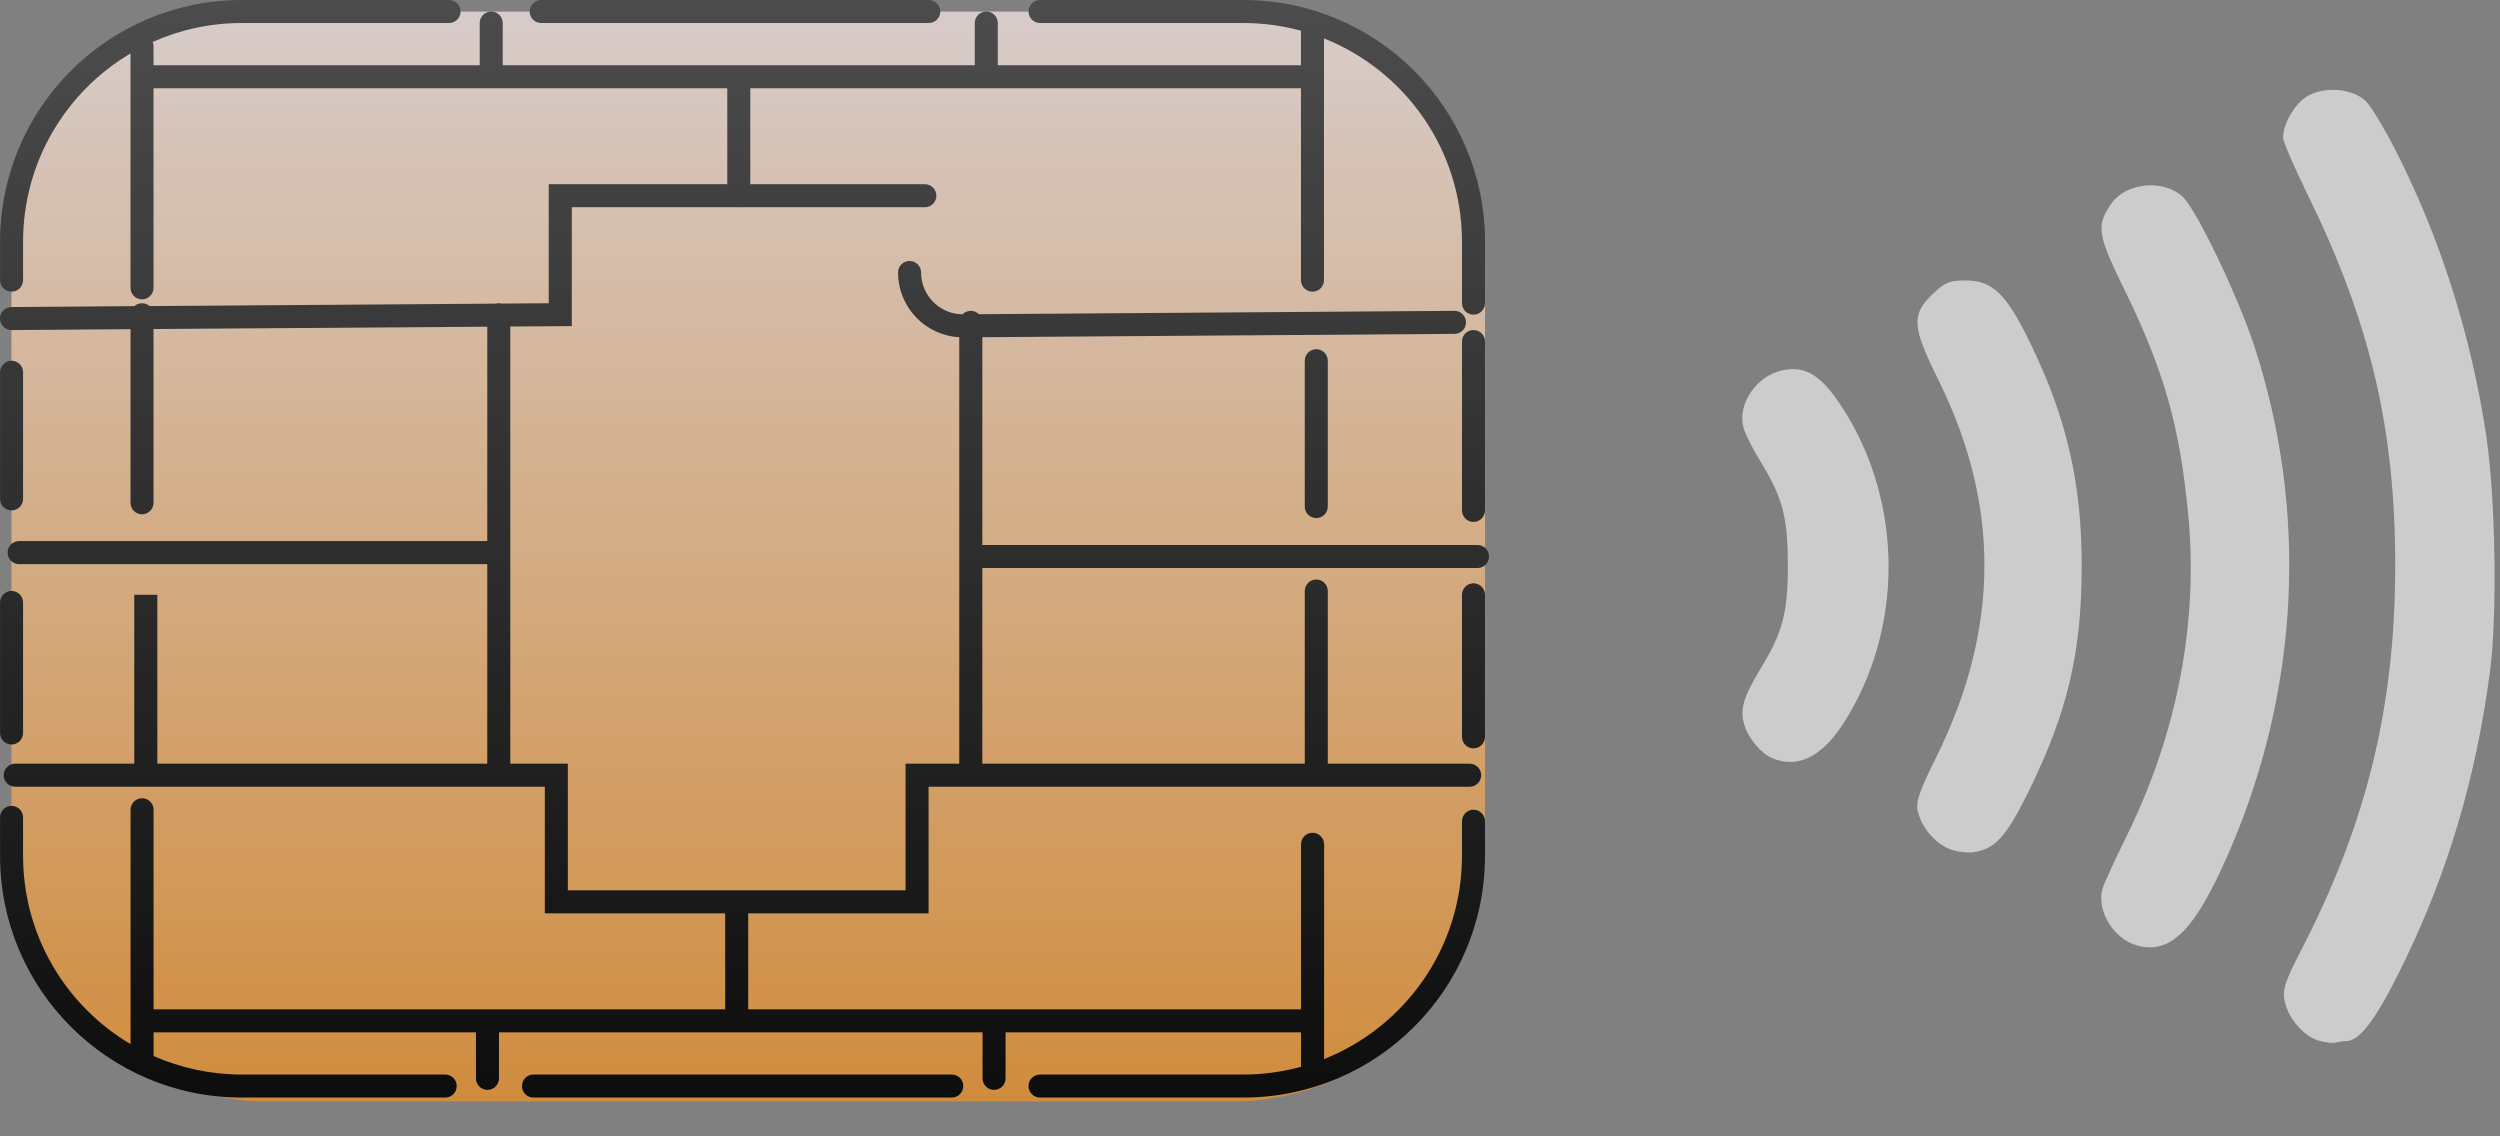 <svg width="44" height="20" viewBox="0 0 44 20" fill="none"
    xmlns="http://www.w3.org/2000/svg">
    <rect x="0" y="0" width="44" height="20" fill="#808080" stroke="none"/>
    <g opacity="0.9">
        <rect x="0.201" y="0.204" width="25.936" height="19.182" rx="4.458" fill="url(#paint0_linear_56_5)"/>
        <path fillRule="evenodd" clipRule="evenodd" d="M2.688 0.738C3.167 0.524 3.698 0.405 4.256 0.405H7.903C8.015 0.405 8.106 0.315 8.106 0.203C8.106 0.091 8.015 0 7.903 0H4.256C1.906 0 0.001 1.905 0.001 4.255V4.931C0.001 5.042 0.092 5.133 0.204 5.133C0.316 5.133 0.406 5.042 0.406 4.931V4.255C0.406 2.844 1.165 1.611 2.297 0.94V1.351V5.066C2.297 5.178 2.388 5.269 2.499 5.269C2.611 5.269 2.702 5.178 2.702 5.066V1.554H8.646H12.8V3.242H9.861H9.658V3.445V5.337L8.832 5.343C8.815 5.338 8.797 5.336 8.778 5.336C8.759 5.336 8.74 5.339 8.722 5.344L2.632 5.387C2.597 5.356 2.55 5.337 2.499 5.337C2.448 5.337 2.4 5.356 2.365 5.388L0.201 5.404C0.089 5.404 -0.001 5.496 5.05998e-06 5.608C0.001 5.719 0.092 5.81 0.204 5.809L2.297 5.794V8.849C2.297 8.961 2.388 9.052 2.499 9.052C2.611 9.052 2.702 8.961 2.702 8.849V5.791L8.576 5.75V9.523H0.336C0.225 9.523 0.134 9.614 0.134 9.726C0.134 9.838 0.225 9.929 0.336 9.929H8.576V13.441H2.769V10.469H2.363V13.441H0.268C0.156 13.441 0.065 13.532 0.065 13.644C0.065 13.755 0.156 13.846 0.268 13.846H8.778H9.589V15.873V16.075H9.791H12.763V17.764H8.58H2.703V14.252C2.703 14.139 2.613 14.049 2.501 14.049C2.389 14.049 2.298 14.139 2.298 14.252V17.966V18.377C1.166 17.707 0.406 16.473 0.406 15.062V14.386C0.406 14.274 0.316 14.184 0.204 14.184C0.092 14.184 0.001 14.274 0.001 14.386V15.062C0.001 17.412 1.906 19.317 4.256 19.317H7.836C7.948 19.317 8.038 19.226 8.038 19.114C8.038 19.002 7.948 18.912 7.836 18.912H4.256C3.704 18.912 3.178 18.795 2.703 18.586V18.169H8.377V18.979C8.377 19.091 8.468 19.182 8.58 19.182C8.691 19.182 8.782 19.091 8.782 18.979V18.169H12.964L12.966 18.169L12.968 18.169H17.293V18.979C17.293 19.091 17.383 19.182 17.495 19.182C17.607 19.182 17.698 19.091 17.698 18.979V18.169H22.898V18.776C22.574 18.864 22.233 18.912 21.881 18.912H18.305C18.193 18.912 18.102 19.002 18.102 19.114C18.102 19.226 18.193 19.317 18.305 19.317H21.881C24.231 19.317 26.136 17.412 26.136 15.062V14.454C26.136 14.342 26.045 14.251 25.933 14.251C25.822 14.251 25.731 14.342 25.731 14.454V15.062C25.731 16.686 24.726 18.074 23.304 18.64V17.966V14.859C23.304 14.747 23.213 14.657 23.101 14.657C22.989 14.657 22.898 14.747 22.898 14.859V17.764H17.495H13.168V16.075H16.14H16.343V15.873V13.846H17.086H25.866C25.978 13.846 26.069 13.755 26.069 13.644C26.069 13.532 25.978 13.441 25.866 13.441H23.369V10.402C23.369 10.29 23.278 10.199 23.166 10.199C23.055 10.199 22.964 10.29 22.964 10.402V13.441H17.289V9.997H26.004C26.116 9.997 26.206 9.906 26.206 9.794C26.206 9.683 26.116 9.592 26.004 9.592H17.289V5.935L25.601 5.876C25.713 5.875 25.803 5.784 25.802 5.672C25.801 5.56 25.71 5.47 25.598 5.471L17.229 5.53C17.192 5.493 17.142 5.471 17.086 5.471C17.029 5.471 16.978 5.494 16.941 5.532C16.538 5.529 16.211 5.2 16.211 4.795C16.211 4.684 16.12 4.593 16.008 4.593C15.896 4.593 15.806 4.684 15.806 4.795C15.806 5.405 16.283 5.902 16.883 5.935V13.441H16.14H15.938V13.644V15.67H12.966H9.994V13.644V13.441H9.791H8.981V5.747L9.863 5.741L10.064 5.74V5.539V3.647H12.991C12.995 3.648 12.998 3.648 13.002 3.648L13.009 3.648L13.014 3.647H16.278C16.39 3.647 16.48 3.557 16.48 3.445C16.48 3.333 16.39 3.242 16.278 3.242H13.205V1.554H17.359H22.897V4.931C22.897 5.043 22.988 5.134 23.1 5.134C23.212 5.134 23.302 5.043 23.302 4.931V1.351V0.676C24.725 1.242 25.731 2.631 25.731 4.255V5.336C25.731 5.448 25.822 5.538 25.933 5.538C26.045 5.538 26.136 5.448 26.136 5.336V4.255C26.136 1.905 24.231 0 21.881 0H18.305C18.193 0 18.102 0.091 18.102 0.203C18.102 0.315 18.193 0.405 18.305 0.405H21.881C22.233 0.405 22.573 0.452 22.897 0.541V1.149H17.561V0.406C17.561 0.294 17.471 0.203 17.359 0.203C17.247 0.203 17.156 0.294 17.156 0.406V1.149H13.002H8.848V0.406C8.848 0.294 8.758 0.203 8.646 0.203C8.534 0.203 8.443 0.294 8.443 0.406V1.149H2.702V0.811C2.702 0.785 2.697 0.761 2.688 0.738ZM9.524 0C9.412 0 9.322 0.091 9.322 0.203C9.322 0.315 9.412 0.405 9.524 0.405H16.346C16.458 0.405 16.549 0.315 16.549 0.203C16.549 0.091 16.458 0 16.346 0H9.524ZM26.136 6.011C26.136 5.899 26.045 5.809 25.933 5.809C25.822 5.809 25.731 5.899 25.731 6.011V8.983C25.731 9.095 25.822 9.186 25.933 9.186C26.045 9.186 26.136 9.095 26.136 8.983V6.011ZM0.406 6.552C0.406 6.44 0.316 6.349 0.204 6.349C0.092 6.349 0.001 6.44 0.001 6.552V8.78C0.001 8.892 0.092 8.983 0.204 8.983C0.316 8.983 0.406 8.892 0.406 8.78V6.552ZM26.136 10.469C26.136 10.357 26.045 10.266 25.933 10.266C25.822 10.266 25.731 10.357 25.731 10.469V12.968C25.731 13.08 25.822 13.171 25.933 13.171C26.045 13.171 26.136 13.08 26.136 12.968V10.469ZM0.406 10.604C0.406 10.492 0.316 10.401 0.204 10.401C0.092 10.401 0.001 10.492 0.001 10.604V12.9C0.001 13.012 0.092 13.103 0.204 13.103C0.316 13.103 0.406 13.012 0.406 12.9V10.604ZM9.389 18.912C9.277 18.912 9.187 19.002 9.187 19.114C9.187 19.226 9.277 19.317 9.389 19.317H16.751C16.863 19.317 16.954 19.226 16.954 19.114C16.954 19.002 16.863 18.912 16.751 18.912H9.389ZM23.369 6.349C23.369 6.237 23.278 6.146 23.166 6.146C23.055 6.146 22.964 6.237 22.964 6.349V8.916C22.964 9.028 23.055 9.118 23.166 9.118C23.278 9.118 23.369 9.028 23.369 8.916V6.349Z" fill="url(#paint1_linear_56_5)"/>
    </g>
    <path d="M40.209 17.612C40.267 17.917 40.542 18.237 40.81 18.316C40.927 18.35 41.064 18.364 41.112 18.35C41.16 18.336 41.243 18.323 41.291 18.323C41.538 18.323 41.833 17.921 42.307 16.945C43.09 15.331 43.578 13.68 43.822 11.832C43.956 10.829 43.921 8.755 43.757 7.66C43.489 5.891 42.95 4.191 42.16 2.642C41.961 2.251 41.724 1.859 41.631 1.773C41.39 1.55 40.892 1.516 40.597 1.701C40.381 1.835 40.182 2.182 40.182 2.422C40.182 2.488 40.374 2.938 40.611 3.418C41.713 5.664 42.156 7.539 42.156 9.947C42.156 12.436 41.655 14.49 40.501 16.722C40.216 17.275 40.171 17.413 40.209 17.612Z" fill="white" fill-opacity="0.6"/>
    <path d="M37.008 15.63C36.888 16.008 37.187 16.516 37.599 16.636C38.21 16.815 38.647 16.365 39.268 14.912C40.474 12.079 40.618 8.978 39.677 6.094C39.392 5.221 38.653 3.679 38.416 3.463C38.077 3.151 37.424 3.209 37.163 3.58C36.888 3.971 36.912 4.119 37.383 5.084C38.087 6.519 38.365 7.502 38.513 9.061C38.691 10.956 38.324 12.886 37.441 14.689C37.232 15.115 37.036 15.537 37.008 15.63Z" fill="white" fill-opacity="0.6"/>
    <path d="M33.753 14.277C33.815 14.548 34.035 14.82 34.289 14.933C34.402 14.985 34.594 15.012 34.715 15.002C35.109 14.95 35.305 14.737 35.7 13.937C36.387 12.54 36.634 11.499 36.638 9.984C36.641 8.511 36.377 7.361 35.731 6.035C35.312 5.173 35.068 4.936 34.598 4.936C34.319 4.936 34.234 4.967 34.035 5.156C33.633 5.537 33.643 5.73 34.12 6.695C35.206 8.896 35.195 11.063 34.083 13.316C33.78 13.927 33.715 14.112 33.753 14.277Z" fill="white" fill-opacity="0.6"/>
    <path d="M30.697 12.749C30.765 12.989 30.995 13.264 31.198 13.347C31.641 13.528 32.06 13.322 32.438 12.742C33.506 11.087 33.506 8.861 32.438 7.193C32.067 6.616 31.792 6.437 31.39 6.513C30.916 6.602 30.563 7.12 30.69 7.543C30.721 7.646 30.851 7.907 30.985 8.123C31.377 8.762 31.466 9.109 31.466 9.947C31.466 10.785 31.377 11.128 30.985 11.77C30.683 12.268 30.621 12.481 30.697 12.749Z" fill="white" fill-opacity="0.6"/>
    <defs>
        <linearGradient id="paint0_linear_56_5" x1="13.169" y1="0.204" x2="13.169" y2="19.386" gradientUnits="userSpaceOnUse">
            <stop stop-color="#E0D3D1"/>
            <stop offset="1" stop-color="#D88D35"/>
        </linearGradient>
        <linearGradient id="paint1_linear_56_5" x1="13.103" y1="0" x2="13.103" y2="19.317" gradientUnits="userSpaceOnUse">
            <stop stop-color="#464646"/>
            <stop offset="1"/>
        </linearGradient>
    </defs>
</svg>
